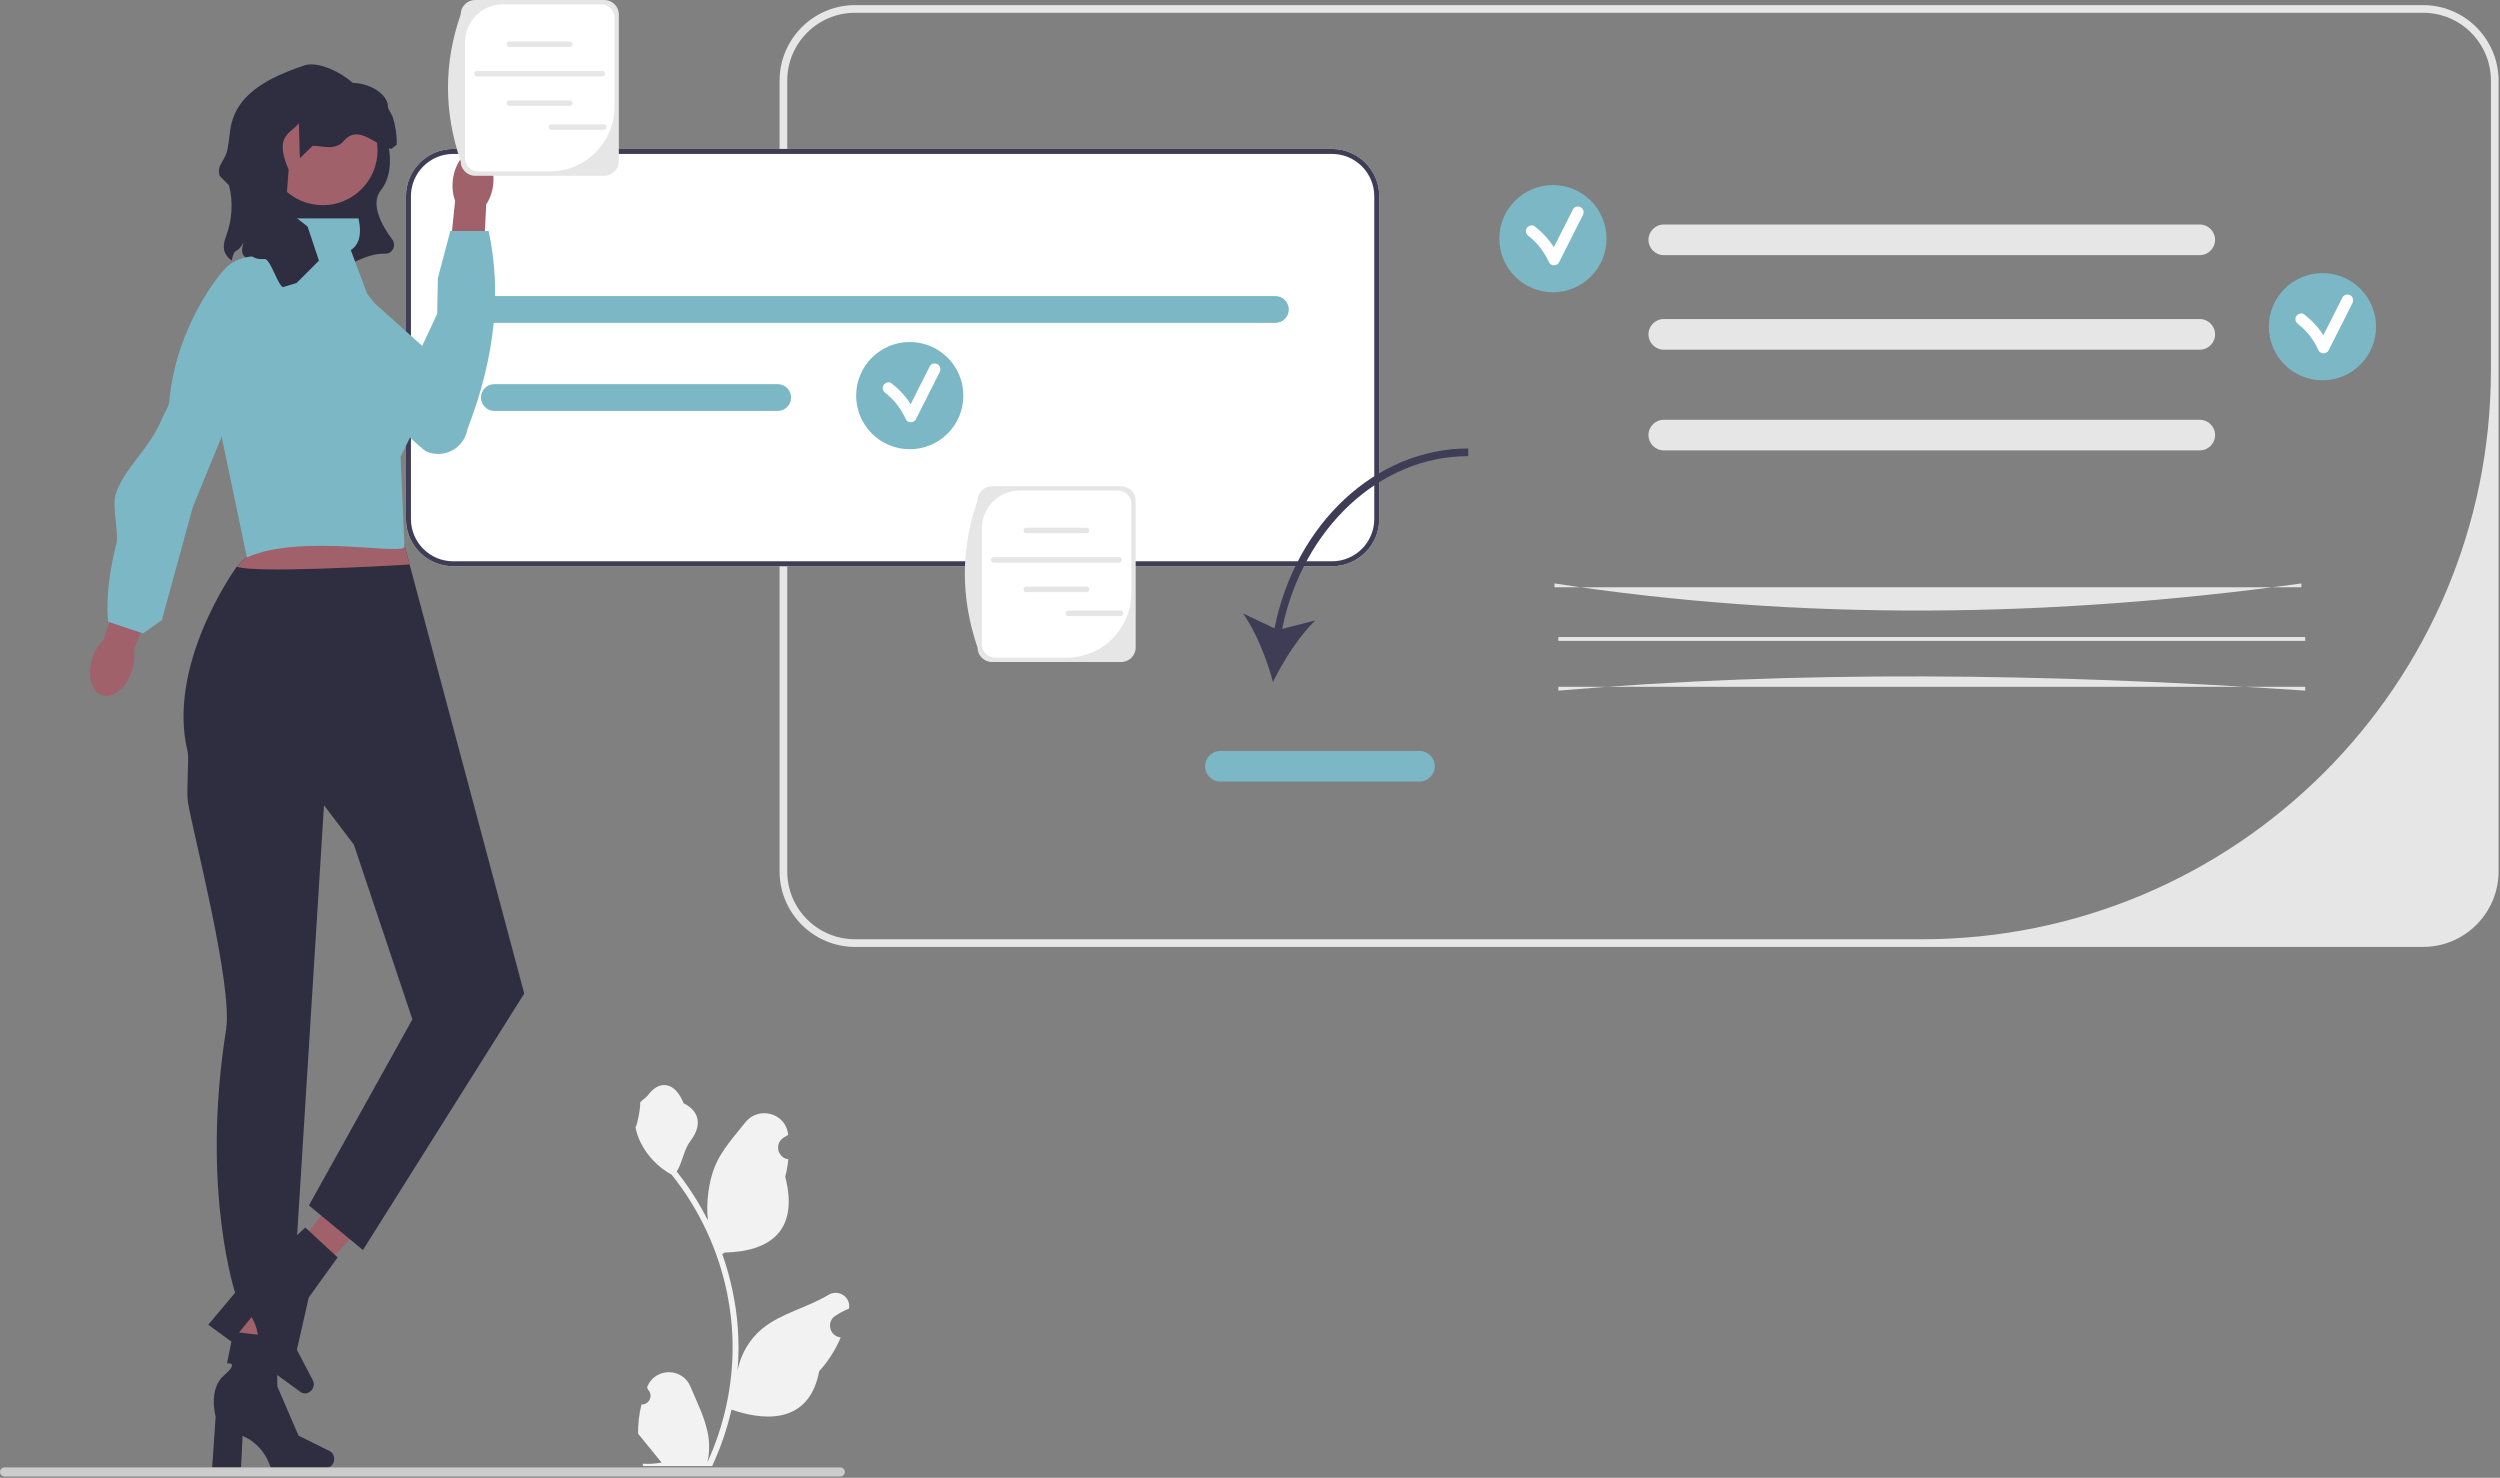 <svg width="653" height="386" viewBox="0 0 653 386" fill="none" xmlns="http://www.w3.org/2000/svg">
<rect x="0" y="0" width="653" height="386" fill="#808080" stroke="none"/>
<g clip-path="url(#clip0_1506_38)">
<path d="M203.628 227.612V21.061C203.628 10.185 212.477 1.336 223.353 1.336H632.904C643.78 1.336 652.628 10.185 652.628 21.061V227.612C652.628 238.488 643.78 247.336 632.904 247.336H223.353C212.477 247.336 203.628 238.488 203.628 227.612ZM650.628 21.061C650.628 11.272 642.693 3.336 632.904 3.336H223.353C213.564 3.336 205.628 11.272 205.628 21.061V227.612C205.628 237.401 213.564 245.336 223.353 245.336H501.924C584.051 245.336 650.628 178.759 650.628 96.632V21.061H650.628Z" fill="#E6E6E6"/>
<path d="M347.915 38.907H118.381C111.575 38.907 106.041 44.441 106.041 51.248V135.567C106.041 142.373 111.575 147.907 118.381 147.907H347.915C354.721 147.907 360.255 142.373 360.255 135.567V51.248C360.255 44.441 354.721 38.907 347.915 38.907Z" fill="white"/>
<path d="M347.915 38.907H118.381C111.575 38.907 106.041 44.441 106.041 51.248V135.567C106.041 142.373 111.575 147.907 118.381 147.907H347.915C354.721 147.907 360.255 142.373 360.255 135.567V51.248C360.255 44.441 354.721 38.907 347.915 38.907ZM358.958 135.567C358.958 141.659 354.007 146.61 347.915 146.61H118.381C112.289 146.61 107.339 141.659 107.339 135.567V51.248C107.339 45.155 112.289 40.205 118.381 40.205H347.915C354.007 40.205 358.958 45.155 358.958 51.248V135.567Z" fill="#3F3D56"/>
<path d="M129.128 77.336H333.128C335.061 77.336 336.628 78.903 336.628 80.836C336.628 82.769 335.061 84.336 333.128 84.336H129.128C127.195 84.336 125.628 82.769 125.628 80.836C125.628 78.903 127.195 77.336 129.128 77.336Z" fill="#7CB7C5"/>
<path d="M129.128 100.336H203.128C205.061 100.336 206.628 101.903 206.628 103.836C206.628 105.769 205.061 107.336 203.128 107.336H129.128C127.195 107.336 125.628 105.769 125.628 103.836C125.628 101.903 127.195 100.336 129.128 100.336Z" fill="#7CB7C5"/>
<path d="M574.581 66.644H434.581C432.375 66.644 430.581 64.849 430.581 62.644C430.581 60.438 432.375 58.644 434.581 58.644H574.581C576.787 58.644 578.581 60.438 578.581 62.644C578.581 64.849 576.787 66.644 574.581 66.644Z" fill="#E6E6E6"/>
<path d="M601.122 153.392H406.041V152.392C470.273 162.242 535.365 161.432 601.122 152.392V153.392Z" fill="#E6E6E6"/>
<path d="M574.581 117.644H434.581C432.375 117.644 430.581 115.849 430.581 113.644C430.581 111.438 432.375 109.644 434.581 109.644H574.581C576.787 109.644 578.581 111.438 578.581 113.644C578.581 115.849 576.787 117.644 574.581 117.644Z" fill="#E6E6E6"/>
<path d="M602.122 166.392H407.041V167.392H602.122V166.392Z" fill="#E6E6E6"/>
<path d="M574.581 91.336H434.581C432.375 91.336 430.581 89.542 430.581 87.336C430.581 85.131 432.375 83.336 434.581 83.336H574.581C576.787 83.336 578.581 85.131 578.581 87.336C578.581 89.542 576.787 91.336 574.581 91.336Z" fill="#E6E6E6"/>
<path d="M602.122 180.392C534.785 175.811 469.39 175.082 407.041 180.392V179.392H602.122V180.392Z" fill="#E6E6E6"/>
<path d="M332.893 164.119L324.663 160.22C328.039 164.931 330.947 172.288 332.504 178.142C335.141 172.689 339.391 166.016 343.598 162.031L334.9 164.268C340.26 138 360.419 119.142 383.504 119.142V117.142C359.391 117.142 338.365 136.79 332.893 164.119Z" fill="#3F3D56"/>
<path d="M370.772 204.142H318.772C316.566 204.142 314.772 202.348 314.772 200.142C314.772 197.937 316.566 196.142 318.772 196.142H370.772C372.978 196.142 374.772 197.937 374.772 200.142C374.772 202.348 372.978 204.142 370.772 204.142Z" fill="#7CB7C5"/>
<path d="M237.628 117.336C245.36 117.336 251.628 111.068 251.628 103.336C251.628 95.604 245.36 89.336 237.628 89.336C229.896 89.336 223.628 95.604 223.628 103.336C223.628 111.068 229.896 117.336 237.628 117.336Z" fill="#7CB7C5"/>
<path d="M244.91 95.139C244.243 94.748 243.224 94.951 242.858 95.677C241.194 98.973 239.53 102.27 237.866 105.567C236.524 103.464 234.806 101.627 232.814 100.088C232.172 99.593 231.134 99.991 230.762 100.627C230.309 101.401 230.657 102.182 231.3 102.679C233.623 104.473 235.414 106.886 236.621 109.548C237.079 110.56 238.732 110.496 239.211 109.548C241.29 105.429 243.369 101.31 245.448 97.191C245.813 96.468 245.639 95.565 244.91 95.139V95.139V95.139Z" fill="white"/>
<path d="M405.628 76.336C413.36 76.336 419.628 70.068 419.628 62.336C419.628 54.604 413.36 48.336 405.628 48.336C397.896 48.336 391.628 54.604 391.628 62.336C391.628 70.068 397.896 76.336 405.628 76.336Z" fill="#7CB7C5"/>
<path d="M412.91 54.139C412.243 53.748 411.224 53.951 410.858 54.677C409.194 57.973 407.53 61.27 405.866 64.567C404.524 62.464 402.806 60.627 400.814 59.088C400.172 58.593 399.134 58.991 398.762 59.627C398.309 60.401 398.657 61.182 399.3 61.679C401.623 63.474 403.414 65.886 404.621 68.548C405.079 69.56 406.732 69.496 407.211 68.548C409.29 64.429 411.369 60.31 413.448 56.191C413.813 55.468 413.639 54.565 412.91 54.139V54.139V54.139Z" fill="white"/>
<path d="M606.628 99.336C614.36 99.336 620.628 93.068 620.628 85.336C620.628 77.604 614.36 71.336 606.628 71.336C598.896 71.336 592.628 77.604 592.628 85.336C592.628 93.068 598.896 99.336 606.628 99.336Z" fill="#7CB7C5"/>
<path d="M613.91 77.139C613.243 76.748 612.224 76.951 611.858 77.677C610.194 80.973 608.53 84.27 606.866 87.567C605.524 85.464 603.806 83.627 601.814 82.088C601.172 81.593 600.134 81.991 599.762 82.626C599.309 83.401 599.657 84.182 600.3 84.679C602.623 86.474 604.414 88.886 605.621 91.548C606.079 92.56 607.732 92.496 608.211 91.548C610.29 87.429 612.369 83.31 614.448 79.191C614.813 78.468 614.639 77.565 613.91 77.139V77.139V77.139Z" fill="white"/>
<path d="M292.844 172.917H259.123C257.029 172.917 255.326 171.214 255.326 169.12C250.867 156.088 250.955 143.319 255.326 130.797C255.326 128.703 257.029 127 259.123 127H292.844C294.938 127 296.641 128.703 296.641 130.797V169.12C296.641 171.214 294.938 172.917 292.844 172.917H292.844Z" fill="#E6E6E6"/>
<path d="M266.348 128.131C260.885 128.131 256.457 132.56 256.457 138.022V168.307C256.457 170.228 258.015 171.786 259.936 171.786H278.584C287.932 171.786 295.51 164.208 295.51 154.86V131.61C295.51 129.689 293.952 128.131 292.031 128.131H266.348Z" fill="white"/>
<path d="M283.837 139.268H268.049C267.651 139.268 267.327 138.944 267.327 138.546C267.327 138.148 267.651 137.825 268.049 137.825H283.837C284.235 137.825 284.559 138.148 284.559 138.546C284.559 138.944 284.235 139.268 283.837 139.268Z" fill="#E6E6E6"/>
<path d="M283.837 154.661H268.049C267.651 154.661 267.327 154.337 267.327 153.939C267.327 153.541 267.651 153.217 268.049 153.217H283.837C284.235 153.217 284.559 153.541 284.559 153.939C284.559 154.337 284.235 154.661 283.837 154.661Z" fill="#E6E6E6"/>
<path d="M292.309 146.97H259.577C259.179 146.97 258.855 146.646 258.855 146.248C258.855 145.85 259.179 145.526 259.577 145.526H292.309C292.707 145.526 293.03 145.85 293.03 146.248C293.03 146.646 292.707 146.97 292.309 146.97Z" fill="#E6E6E6"/>
<path d="M292.695 160.919H279.037C278.639 160.919 278.315 160.595 278.315 160.197C278.315 159.799 278.639 159.476 279.037 159.476H292.695C293.093 159.476 293.416 159.799 293.416 160.197C293.416 160.595 293.093 160.919 292.695 160.919Z" fill="#E6E6E6"/>
<path d="M60.517 68.071C61.405 63.975 61.666 66.992 63.598 63.277C62.272 68.078 64.719 66.506 67.969 70.271C90.812 73.852 92.252 66.029 100.706 66.268L100.749 66.268C102.609 66.238 103.565 64.01 102.443 62.526C99.674 58.861 96.622 53.205 99.51 49.644C104.628 43.336 100.118 30.401 97.912 33.197C97.912 22.41 84.628 15.336 79.475 17.089C69.954 20.328 61.136 24.695 60.068 34.469C59.901 35.995 59.685 37.512 59.411 39.022C58.855 42.09 56.561 42.904 57.351 45.917L59.818 48.427C60.976 52.848 60.611 57.489 59.024 61.775C58.147 64.144 58.026 66.175 60.517 68.071V68.071Z" fill="#2F2E41"/>
<path d="M84.298 53.596C92.206 53.596 98.617 47.186 98.617 39.278C98.617 31.37 92.206 24.959 84.298 24.959C76.39 24.959 69.98 31.37 69.98 39.278C69.98 47.186 76.39 53.596 84.298 53.596Z" fill="#A0616A"/>
<path d="M61.994 365.697L69.368 365.871L73.478 332.743L62.596 332.486L61.994 365.697Z" fill="#A0616A"/>
<path d="M87.292 381.081C87.292 382.327 86.408 383.336 85.318 383.336H70.681C70.681 383.336 69.241 377.547 63.368 375.055L62.963 383.336H55.413L56.327 370.02C56.327 370.02 54.308 362.896 58.502 359.254C62.697 355.613 59.299 356.12 59.299 356.12L60.95 347.878L72.359 349.219L72.443 362.157L77.98 374.999L86.101 379.011C86.824 379.368 87.292 380.181 87.292 381.081L87.292 381.081H87.292H87.292Z" fill="#2F2E41"/>
<path d="M70.103 335.642L75.96 340.125L98.791 315.772L90.148 309.155L70.103 335.642Z" fill="#A0616A"/>
<path d="M81.489 362.974C80.755 363.98 79.446 364.276 78.565 363.634L66.736 355.014C66.736 355.014 68.982 349.486 65.703 344.014L60.498 350.469L54.396 346.022L62.977 335.799C62.977 335.799 65.541 328.852 71.076 328.379C76.61 327.906 73.566 326.315 73.566 326.315L79.753 320.625L88.184 328.429L80.633 338.935L77.545 352.574L81.746 360.599C82.12 361.313 82.019 362.246 81.489 362.973L81.489 362.974H81.489Z" fill="#2F2E41"/>
<path d="M49.003 196.309C49.447 198.132 48.628 206.615 49.086 209.534C50.25 216.956 60.888 257.421 59.053 268.956C52.329 311.222 61.628 338.336 61.628 338.336H76.628L84.628 210.336L92.436 220.629L107.714 266.26L80.688 314.852L94.799 326.506L136.933 259.515L106.993 147.451L105.184 140.685L64.731 139.556L66.982 142.929L61.861 147.988C61.861 147.988 61.855 148.002 61.827 148.029C61.039 149.131 43.508 173.794 49.003 196.309V196.309L49.003 196.309Z" fill="#2F2E41"/>
<path d="M61.828 148.029C66.513 149.702 98.174 147.975 106.993 147.451L105.184 140.685L64.731 139.556L66.982 142.929L61.862 147.988C61.862 147.988 61.855 148.002 61.828 148.029V148.029H61.828Z" fill="#A0616A"/>
<path d="M114.189 93.843L112.732 101.575L112.379 103.429L104.629 119.337L105.647 142.657C106.299 145.386 78.78 139.193 64.484 145.591L53.356 92.371L64.64 67.842L73.47 62.936L74.942 57.049H93.648C94.644 61.715 93.564 64.013 91.629 65.337L96.314 77.833L114.189 93.843V93.843L114.189 93.843Z" fill="#7CB7C5"/>
<path d="M128.82 48.239C128.589 50.241 127.924 52.025 127.006 53.37L126.005 72.583L116.877 71.839L118.875 52.429C118.288 50.91 118.048 49.022 118.28 47.02C118.809 42.446 121.597 39.011 124.508 39.347C127.419 39.684 129.349 43.665 128.82 48.239L128.82 48.239V48.239Z" fill="#A0616A"/>
<path d="M92.437 68.43L93.628 71.336C93.628 71.336 76.228 69.593 76.6 78.678C76.917 86.43 109.669 117.15 111.234 117.867V117.867C115.869 119.991 121.256 117.132 122.095 112.103C129.47 93.076 130.998 75.922 127.628 60.336H117.628L114.372 72.631L114.189 81.984L108.916 93.232L91.628 71.336L92.437 68.43V68.43Z" fill="#7CB7C5"/>
<path d="M34.464 175.224C35.107 173.265 35.255 171.323 34.978 169.68L42.282 151.405L33.484 148.184L27.022 167.069C25.826 168.229 24.794 169.88 24.151 171.839C22.682 176.314 23.8 180.7 26.648 181.635C29.496 182.57 32.996 179.699 34.464 175.224V175.224Z" fill="#A0616A"/>
<path d="M76.594 68.44C76.594 68.44 65.791 64.344 59.659 69.349C57.13 71.413 45.945 85.636 44.222 104.785C44.087 106.286 43.065 107.577 42.489 108.98C38.937 117.636 32.822 121.623 30.222 129.026C29.206 131.919 31.069 139.401 30.427 141.897C27.066 154.966 28.279 162.417 28.279 162.417L37.357 165.44L42.282 161.959L50.37 132.422L76.594 68.44L76.594 68.44Z" fill="#7CB7C5"/>
<path d="M157.844 45.917H124.123C122.029 45.917 120.326 44.214 120.326 42.12C115.867 29.088 115.955 16.319 120.326 3.797C120.326 1.703 122.029 0 124.123 0H157.844C159.938 0 161.641 1.703 161.641 3.797V42.12C161.641 44.214 159.938 45.917 157.844 45.917Z" fill="#E6E6E6"/>
<path d="M131.348 1.131C125.885 1.131 121.457 5.56 121.457 11.022V41.307C121.457 43.228 123.015 44.786 124.936 44.786H143.584C152.932 44.786 160.51 37.208 160.51 27.86V4.61C160.51 2.689 158.952 1.131 157.031 1.131H131.348Z" fill="white"/>
<path d="M148.837 12.268H133.049C132.651 12.268 132.327 11.944 132.327 11.546C132.327 11.148 132.651 10.825 133.049 10.825H148.837C149.235 10.825 149.559 11.148 149.559 11.546C149.559 11.944 149.235 12.268 148.837 12.268Z" fill="#E6E6E6"/>
<path d="M148.837 27.661H133.049C132.651 27.661 132.327 27.337 132.327 26.939C132.327 26.541 132.651 26.217 133.049 26.217H148.837C149.235 26.217 149.559 26.541 149.559 26.939C149.559 27.337 149.235 27.661 148.837 27.661Z" fill="#E6E6E6"/>
<path d="M157.309 19.97H124.577C124.179 19.97 123.855 19.646 123.855 19.248C123.855 18.85 124.179 18.526 124.577 18.526H157.309C157.707 18.526 158.03 18.85 158.03 19.248C158.03 19.646 157.707 19.97 157.309 19.97Z" fill="#E6E6E6"/>
<path d="M157.695 33.919H144.037C143.639 33.919 143.315 33.595 143.315 33.197C143.315 32.799 143.639 32.476 144.037 32.476H157.695C158.093 32.476 158.416 32.799 158.416 33.197C158.416 33.595 158.093 33.919 157.695 33.919Z" fill="#E6E6E6"/>
<path d="M167.551 366.84C169.617 366.97 170.759 364.403 169.196 362.907L169.041 362.289C169.061 362.239 169.082 362.19 169.102 362.14C171.192 357.159 178.272 357.193 180.344 362.182C182.182 366.61 184.523 371.046 185.1 375.728C185.358 377.795 185.242 379.9 184.783 381.929C189.091 372.518 191.358 362.242 191.358 351.908C191.358 349.311 191.216 346.715 190.925 344.125C190.686 342.006 190.357 339.901 189.931 337.814C187.625 326.537 182.632 315.796 175.431 306.825C171.969 304.932 169.082 301.974 167.338 298.428C166.711 297.149 166.22 295.774 165.988 294.372C166.382 294.424 167.473 288.423 167.176 288.055C167.725 287.222 168.708 286.808 169.308 285.995C172.29 281.952 176.399 282.658 178.544 288.152C183.126 290.465 183.17 294.3 180.359 297.989C178.57 300.336 178.324 303.511 176.755 306.024C176.916 306.231 177.084 306.431 177.246 306.638C180.207 310.435 182.768 314.518 184.927 318.806C184.317 314.04 185.217 308.298 186.753 304.597C188.501 300.379 191.778 296.827 194.664 293.181C198.13 288.802 205.237 290.713 205.848 296.265C205.853 296.319 205.859 296.372 205.865 296.426C205.436 296.668 205.016 296.925 204.606 297.196C202.267 298.743 203.075 302.37 205.847 302.798L205.91 302.807C205.755 304.351 205.49 305.882 205.103 307.387C208.805 321.703 200.813 326.917 189.401 327.151C189.149 327.28 188.904 327.409 188.652 327.532C189.808 330.787 190.732 334.126 191.416 337.511C192.03 340.501 192.456 343.524 192.695 346.56C192.992 350.39 192.967 354.239 192.644 358.063L192.663 357.927C193.483 353.716 195.77 349.783 199.09 347.057C204.035 342.994 211.022 341.498 216.358 338.233C218.926 336.661 222.217 338.692 221.769 341.67L221.747 341.813C220.953 342.135 220.178 342.51 219.428 342.93C219 343.172 218.58 343.429 218.17 343.7C215.83 345.247 216.639 348.874 219.411 349.302L219.474 349.311C219.519 349.318 219.558 349.324 219.603 349.331C218.24 352.567 216.341 355.57 213.964 358.16C211.65 370.657 201.708 371.843 191.074 368.203H191.068C189.905 373.267 188.206 378.215 186.023 382.93H168.003C167.938 382.729 167.88 382.523 167.822 382.322C169.489 382.426 171.168 382.329 172.808 382.025C171.471 380.385 170.134 378.731 168.797 377.091C168.765 377.059 168.739 377.026 168.713 376.994C168.035 376.154 167.351 375.321 166.672 374.481L166.672 374.48C166.63 371.903 166.939 369.334 167.551 366.841L167.551 366.84V366.84V366.84Z" fill="#F2F2F2"/>
<path d="M0 384.476C0 385.136 0.53 385.666 1.19 385.666H219.48C220.14 385.666 220.67 385.136 220.67 384.476C220.67 383.816 220.14 383.286 219.48 383.286H1.19C0.53 383.286 0 383.816 0 384.476Z" fill="#CCCCCC"/>
<path d="M88.18 22.337H85.264C76.736 22.346 62.16 34.408 67.8 42.869C62.984 55.716 62.808 62.4 64.853 65.899C65.606 67.186 67.1 67.773 68.588 67.669C68.786 67.655 68.986 67.651 69.187 67.657C70.629 67.705 72.562 74.481 73.904 75.002L77.466 73.919L83.308 68.082L80.344 59.178L74.607 54.69L75.389 44.296C71.55 35.472 75.727 35.04 78.077 32.194L78.315 41.325L81.681 38.077C84.424 38.148 87.628 39.337 89.758 36.864C93.628 32.337 97.64 37.803 102.21 38.907L103.628 37.785C103.677 35.239 103.3 32.781 102.569 30.579C102.225 29.543 101.345 28.689 101.308 27.659C101.17 23.794 93.864 20.045 88.18 22.337H88.18V22.337Z" fill="#2F2E41"/>
</g>
<defs>
<clipPath id="clip0_1506_38">
<rect width="652.628" height="385.666" fill="white"/>
</clipPath>
</defs>
</svg>
